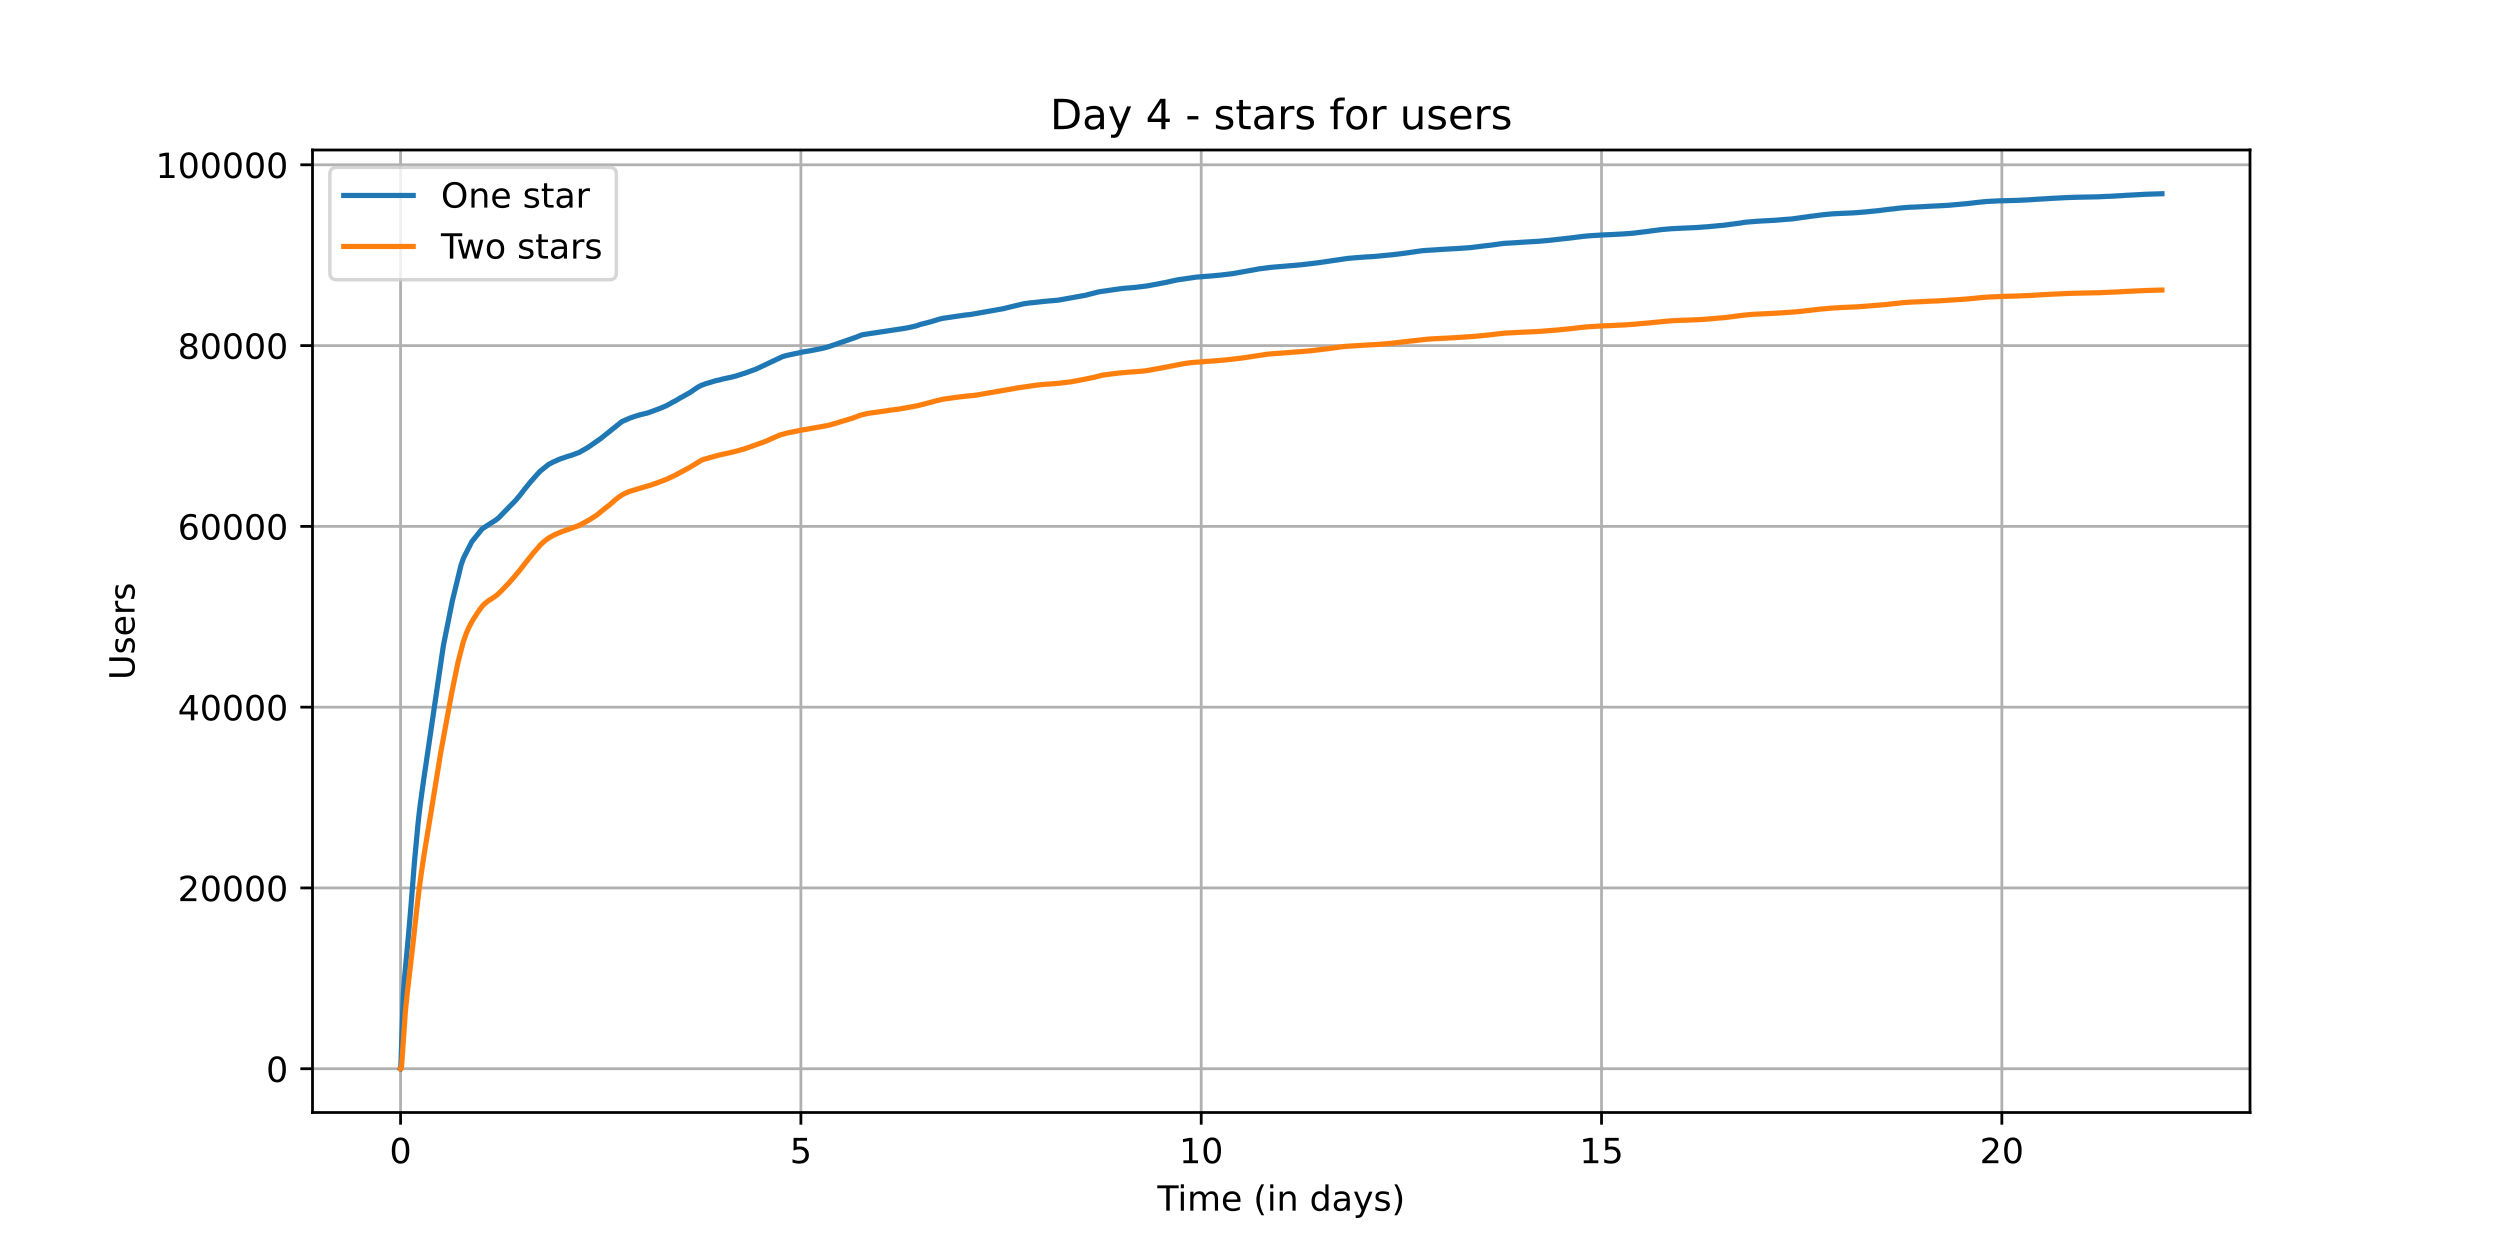 <?xml version="1.0" encoding="utf-8" standalone="no"?>
<!DOCTYPE svg PUBLIC "-//W3C//DTD SVG 1.1//EN"
  "http://www.w3.org/Graphics/SVG/1.1/DTD/svg11.dtd">
<!-- Created with matplotlib (https://matplotlib.org/) -->
<svg height="360pt" version="1.1" viewBox="0 0 720 360" width="720pt" xmlns="http://www.w3.org/2000/svg" xmlns:xlink="http://www.w3.org/1999/xlink">
 <defs>
  <style type="text/css">*{stroke-linecap:butt;stroke-linejoin:round;}</style>
 </defs>
 <g id="figure_1">
  <g id="patch_1">
   <path d="M 0 360 
L 720 360 
L 720 0 
L 0 0 
z
" style="fill:#ffffff;"/>
  </g>
  <g id="axes_1">
   <g id="patch_2">
    <path d="M 90 320.4 
L 648 320.4 
L 648 43.2 
L 90 43.2 
z
" style="fill:#ffffff;"/>
   </g>
   <g id="matplotlib.axis_1">
    <g id="xtick_1">
     <g id="line2d_1">
      <path clip-path="url(#p82080663fd)" d="M 115.364 320.4 
L 115.364 43.2 
" style="fill:none;stroke:#b0b0b0;stroke-linecap:square;stroke-width:0.8;"/>
     </g>
     <g id="line2d_2">
      <defs>
       <path d="M 0 0 
L 0 3.5 
" id="m17da0ad0f1" style="stroke:#000000;stroke-width:0.8;"/>
      </defs>
      <g>
       <use style="stroke:#000000;stroke-width:0.8;" x="115.364" xlink:href="#m17da0ad0f1" y="320.4"/>
      </g>
     </g>
     <g id="text_1">
      <!-- 0 -->
      <g transform="translate(112.182 334.998)scale(0.1 -0.1)">
       <defs>
        <path d="M 31.781 66.406 
Q 24.172 66.406 20.328 58.906 
Q 16.5 51.422 16.5 36.375 
Q 16.5 21.391 20.328 13.891 
Q 24.172 6.391 31.781 6.391 
Q 39.453 6.391 43.281 13.891 
Q 47.125 21.391 47.125 36.375 
Q 47.125 51.422 43.281 58.906 
Q 39.453 66.406 31.781 66.406 
z
M 31.781 74.219 
Q 44.047 74.219 50.516 64.516 
Q 56.984 54.828 56.984 36.375 
Q 56.984 17.969 50.516 8.266 
Q 44.047 -1.422 31.781 -1.422 
Q 19.531 -1.422 13.062 8.266 
Q 6.594 17.969 6.594 36.375 
Q 6.594 54.828 13.062 64.516 
Q 19.531 74.219 31.781 74.219 
z
" id="DejaVuSans-48"/>
       </defs>
       <use xlink:href="#DejaVuSans-48"/>
      </g>
     </g>
    </g>
    <g id="xtick_2">
     <g id="line2d_3">
      <path clip-path="url(#p82080663fd)" d="M 230.656 320.4 
L 230.656 43.2 
" style="fill:none;stroke:#b0b0b0;stroke-linecap:square;stroke-width:0.8;"/>
     </g>
     <g id="line2d_4">
      <g>
       <use style="stroke:#000000;stroke-width:0.8;" x="230.656" xlink:href="#m17da0ad0f1" y="320.4"/>
      </g>
     </g>
     <g id="text_2">
      <!-- 5 -->
      <g transform="translate(227.474 334.998)scale(0.1 -0.1)">
       <defs>
        <path d="M 10.797 72.906 
L 49.516 72.906 
L 49.516 64.594 
L 19.828 64.594 
L 19.828 46.734 
Q 21.969 47.469 24.109 47.828 
Q 26.266 48.188 28.422 48.188 
Q 40.625 48.188 47.75 41.5 
Q 54.891 34.812 54.891 23.391 
Q 54.891 11.625 47.562 5.094 
Q 40.234 -1.422 26.906 -1.422 
Q 22.312 -1.422 17.547 -0.641 
Q 12.797 0.141 7.719 1.703 
L 7.719 11.625 
Q 12.109 9.234 16.797 8.062 
Q 21.484 6.891 26.703 6.891 
Q 35.156 6.891 40.078 11.328 
Q 45.016 15.766 45.016 23.391 
Q 45.016 31 40.078 35.438 
Q 35.156 39.891 26.703 39.891 
Q 22.75 39.891 18.812 39.016 
Q 14.891 38.141 10.797 36.281 
z
" id="DejaVuSans-53"/>
       </defs>
       <use xlink:href="#DejaVuSans-53"/>
      </g>
     </g>
    </g>
    <g id="xtick_3">
     <g id="line2d_5">
      <path clip-path="url(#p82080663fd)" d="M 345.948 320.4 
L 345.948 43.2 
" style="fill:none;stroke:#b0b0b0;stroke-linecap:square;stroke-width:0.8;"/>
     </g>
     <g id="line2d_6">
      <g>
       <use style="stroke:#000000;stroke-width:0.8;" x="345.948" xlink:href="#m17da0ad0f1" y="320.4"/>
      </g>
     </g>
     <g id="text_3">
      <!-- 10 -->
      <g transform="translate(339.585 334.998)scale(0.1 -0.1)">
       <defs>
        <path d="M 12.406 8.297 
L 28.516 8.297 
L 28.516 63.922 
L 10.984 60.406 
L 10.984 69.391 
L 28.422 72.906 
L 38.281 72.906 
L 38.281 8.297 
L 54.391 8.297 
L 54.391 0 
L 12.406 0 
z
" id="DejaVuSans-49"/>
       </defs>
       <use xlink:href="#DejaVuSans-49"/>
       <use x="63.623" xlink:href="#DejaVuSans-48"/>
      </g>
     </g>
    </g>
    <g id="xtick_4">
     <g id="line2d_7">
      <path clip-path="url(#p82080663fd)" d="M 461.24 320.4 
L 461.24 43.2 
" style="fill:none;stroke:#b0b0b0;stroke-linecap:square;stroke-width:0.8;"/>
     </g>
     <g id="line2d_8">
      <g>
       <use style="stroke:#000000;stroke-width:0.8;" x="461.24" xlink:href="#m17da0ad0f1" y="320.4"/>
      </g>
     </g>
     <g id="text_4">
      <!-- 15 -->
      <g transform="translate(454.877 334.998)scale(0.1 -0.1)">
       <use xlink:href="#DejaVuSans-49"/>
       <use x="63.623" xlink:href="#DejaVuSans-53"/>
      </g>
     </g>
    </g>
    <g id="xtick_5">
     <g id="line2d_9">
      <path clip-path="url(#p82080663fd)" d="M 576.532 320.4 
L 576.532 43.2 
" style="fill:none;stroke:#b0b0b0;stroke-linecap:square;stroke-width:0.8;"/>
     </g>
     <g id="line2d_10">
      <g>
       <use style="stroke:#000000;stroke-width:0.8;" x="576.532" xlink:href="#m17da0ad0f1" y="320.4"/>
      </g>
     </g>
     <g id="text_5">
      <!-- 20 -->
      <g transform="translate(570.169 334.998)scale(0.1 -0.1)">
       <defs>
        <path d="M 19.188 8.297 
L 53.609 8.297 
L 53.609 0 
L 7.328 0 
L 7.328 8.297 
Q 12.938 14.109 22.625 23.891 
Q 32.328 33.688 34.812 36.531 
Q 39.547 41.844 41.422 45.531 
Q 43.312 49.219 43.312 52.781 
Q 43.312 58.594 39.234 62.25 
Q 35.156 65.922 28.609 65.922 
Q 23.969 65.922 18.812 64.312 
Q 13.672 62.703 7.812 59.422 
L 7.812 69.391 
Q 13.766 71.781 18.938 73 
Q 24.125 74.219 28.422 74.219 
Q 39.75 74.219 46.484 68.547 
Q 53.219 62.891 53.219 53.422 
Q 53.219 48.922 51.531 44.891 
Q 49.859 40.875 45.406 35.406 
Q 44.188 33.984 37.641 27.219 
Q 31.109 20.453 19.188 8.297 
z
" id="DejaVuSans-50"/>
       </defs>
       <use xlink:href="#DejaVuSans-50"/>
       <use x="63.623" xlink:href="#DejaVuSans-48"/>
      </g>
     </g>
    </g>
    <g id="text_6">
     <!-- Time (in days) -->
     <g transform="translate(333.327 348.677)scale(0.1 -0.1)">
      <defs>
       <path d="M -0.297 72.906 
L 61.375 72.906 
L 61.375 64.594 
L 35.5 64.594 
L 35.5 0 
L 25.594 0 
L 25.594 64.594 
L -0.297 64.594 
z
" id="DejaVuSans-84"/>
       <path d="M 9.422 54.688 
L 18.406 54.688 
L 18.406 0 
L 9.422 0 
z
M 9.422 75.984 
L 18.406 75.984 
L 18.406 64.594 
L 9.422 64.594 
z
" id="DejaVuSans-105"/>
       <path d="M 52 44.188 
Q 55.375 50.25 60.062 53.125 
Q 64.75 56 71.094 56 
Q 79.641 56 84.281 50.016 
Q 88.922 44.047 88.922 33.016 
L 88.922 0 
L 79.891 0 
L 79.891 32.719 
Q 79.891 40.578 77.094 44.375 
Q 74.312 48.188 68.609 48.188 
Q 61.625 48.188 57.562 43.547 
Q 53.516 38.922 53.516 30.906 
L 53.516 0 
L 44.484 0 
L 44.484 32.719 
Q 44.484 40.625 41.703 44.406 
Q 38.922 48.188 33.109 48.188 
Q 26.219 48.188 22.156 43.531 
Q 18.109 38.875 18.109 30.906 
L 18.109 0 
L 9.078 0 
L 9.078 54.688 
L 18.109 54.688 
L 18.109 46.188 
Q 21.188 51.219 25.484 53.609 
Q 29.781 56 35.688 56 
Q 41.656 56 45.828 52.969 
Q 50 49.953 52 44.188 
z
" id="DejaVuSans-109"/>
       <path d="M 56.203 29.594 
L 56.203 25.203 
L 14.891 25.203 
Q 15.484 15.922 20.484 11.062 
Q 25.484 6.203 34.422 6.203 
Q 39.594 6.203 44.453 7.469 
Q 49.312 8.734 54.109 11.281 
L 54.109 2.781 
Q 49.266 0.734 44.188 -0.344 
Q 39.109 -1.422 33.891 -1.422 
Q 20.797 -1.422 13.156 6.188 
Q 5.516 13.812 5.516 26.812 
Q 5.516 40.234 12.766 48.109 
Q 20.016 56 32.328 56 
Q 43.359 56 49.781 48.891 
Q 56.203 41.797 56.203 29.594 
z
M 47.219 32.234 
Q 47.125 39.594 43.094 43.984 
Q 39.062 48.391 32.422 48.391 
Q 24.906 48.391 20.391 44.141 
Q 15.875 39.891 15.188 32.172 
z
" id="DejaVuSans-101"/>
       <path id="DejaVuSans-32"/>
       <path d="M 31 75.875 
Q 24.469 64.656 21.281 53.656 
Q 18.109 42.672 18.109 31.391 
Q 18.109 20.125 21.312 9.062 
Q 24.516 -2 31 -13.188 
L 23.188 -13.188 
Q 15.875 -1.703 12.234 9.375 
Q 8.594 20.453 8.594 31.391 
Q 8.594 42.281 12.203 53.312 
Q 15.828 64.359 23.188 75.875 
z
" id="DejaVuSans-40"/>
       <path d="M 54.891 33.016 
L 54.891 0 
L 45.906 0 
L 45.906 32.719 
Q 45.906 40.484 42.875 44.328 
Q 39.844 48.188 33.797 48.188 
Q 26.516 48.188 22.312 43.547 
Q 18.109 38.922 18.109 30.906 
L 18.109 0 
L 9.078 0 
L 9.078 54.688 
L 18.109 54.688 
L 18.109 46.188 
Q 21.344 51.125 25.703 53.562 
Q 30.078 56 35.797 56 
Q 45.219 56 50.047 50.172 
Q 54.891 44.344 54.891 33.016 
z
" id="DejaVuSans-110"/>
       <path d="M 45.406 46.391 
L 45.406 75.984 
L 54.391 75.984 
L 54.391 0 
L 45.406 0 
L 45.406 8.203 
Q 42.578 3.328 38.25 0.953 
Q 33.938 -1.422 27.875 -1.422 
Q 17.969 -1.422 11.734 6.484 
Q 5.516 14.406 5.516 27.297 
Q 5.516 40.188 11.734 48.094 
Q 17.969 56 27.875 56 
Q 33.938 56 38.25 53.625 
Q 42.578 51.266 45.406 46.391 
z
M 14.797 27.297 
Q 14.797 17.391 18.875 11.75 
Q 22.953 6.109 30.078 6.109 
Q 37.203 6.109 41.297 11.75 
Q 45.406 17.391 45.406 27.297 
Q 45.406 37.203 41.297 42.844 
Q 37.203 48.484 30.078 48.484 
Q 22.953 48.484 18.875 42.844 
Q 14.797 37.203 14.797 27.297 
z
" id="DejaVuSans-100"/>
       <path d="M 34.281 27.484 
Q 23.391 27.484 19.188 25 
Q 14.984 22.516 14.984 16.5 
Q 14.984 11.719 18.141 8.906 
Q 21.297 6.109 26.703 6.109 
Q 34.188 6.109 38.703 11.406 
Q 43.219 16.703 43.219 25.484 
L 43.219 27.484 
z
M 52.203 31.203 
L 52.203 0 
L 43.219 0 
L 43.219 8.297 
Q 40.141 3.328 35.547 0.953 
Q 30.953 -1.422 24.312 -1.422 
Q 15.922 -1.422 10.953 3.297 
Q 6 8.016 6 15.922 
Q 6 25.141 12.172 29.828 
Q 18.359 34.516 30.609 34.516 
L 43.219 34.516 
L 43.219 35.406 
Q 43.219 41.609 39.141 45 
Q 35.062 48.391 27.688 48.391 
Q 23 48.391 18.547 47.266 
Q 14.109 46.141 10.016 43.891 
L 10.016 52.203 
Q 14.938 54.109 19.578 55.047 
Q 24.219 56 28.609 56 
Q 40.484 56 46.344 49.844 
Q 52.203 43.703 52.203 31.203 
z
" id="DejaVuSans-97"/>
       <path d="M 32.172 -5.078 
Q 28.375 -14.844 24.75 -17.812 
Q 21.141 -20.797 15.094 -20.797 
L 7.906 -20.797 
L 7.906 -13.281 
L 13.188 -13.281 
Q 16.891 -13.281 18.938 -11.516 
Q 21 -9.766 23.484 -3.219 
L 25.094 0.875 
L 2.984 54.688 
L 12.5 54.688 
L 29.594 11.922 
L 46.688 54.688 
L 56.203 54.688 
z
" id="DejaVuSans-121"/>
       <path d="M 44.281 53.078 
L 44.281 44.578 
Q 40.484 46.531 36.375 47.5 
Q 32.281 48.484 27.875 48.484 
Q 21.188 48.484 17.844 46.438 
Q 14.5 44.391 14.5 40.281 
Q 14.5 37.156 16.891 35.375 
Q 19.281 33.594 26.516 31.984 
L 29.594 31.297 
Q 39.156 29.25 43.188 25.516 
Q 47.219 21.781 47.219 15.094 
Q 47.219 7.469 41.188 3.016 
Q 35.156 -1.422 24.609 -1.422 
Q 20.219 -1.422 15.453 -0.562 
Q 10.688 0.297 5.422 2 
L 5.422 11.281 
Q 10.406 8.688 15.234 7.391 
Q 20.062 6.109 24.812 6.109 
Q 31.156 6.109 34.562 8.281 
Q 37.984 10.453 37.984 14.406 
Q 37.984 18.062 35.516 20.016 
Q 33.062 21.969 24.703 23.781 
L 21.578 24.516 
Q 13.234 26.266 9.516 29.906 
Q 5.812 33.547 5.812 39.891 
Q 5.812 47.609 11.281 51.797 
Q 16.75 56 26.812 56 
Q 31.781 56 36.172 55.266 
Q 40.578 54.547 44.281 53.078 
z
" id="DejaVuSans-115"/>
       <path d="M 8.016 75.875 
L 15.828 75.875 
Q 23.141 64.359 26.781 53.312 
Q 30.422 42.281 30.422 31.391 
Q 30.422 20.453 26.781 9.375 
Q 23.141 -1.703 15.828 -13.188 
L 8.016 -13.188 
Q 14.5 -2 17.703 9.062 
Q 20.906 20.125 20.906 31.391 
Q 20.906 42.672 17.703 53.656 
Q 14.5 64.656 8.016 75.875 
z
" id="DejaVuSans-41"/>
      </defs>
      <use xlink:href="#DejaVuSans-84"/>
      <use x="57.959" xlink:href="#DejaVuSans-105"/>
      <use x="85.742" xlink:href="#DejaVuSans-109"/>
      <use x="183.154" xlink:href="#DejaVuSans-101"/>
      <use x="244.678" xlink:href="#DejaVuSans-32"/>
      <use x="276.465" xlink:href="#DejaVuSans-40"/>
      <use x="315.479" xlink:href="#DejaVuSans-105"/>
      <use x="343.262" xlink:href="#DejaVuSans-110"/>
      <use x="406.641" xlink:href="#DejaVuSans-32"/>
      <use x="438.428" xlink:href="#DejaVuSans-100"/>
      <use x="501.904" xlink:href="#DejaVuSans-97"/>
      <use x="563.184" xlink:href="#DejaVuSans-121"/>
      <use x="622.363" xlink:href="#DejaVuSans-115"/>
      <use x="674.463" xlink:href="#DejaVuSans-41"/>
     </g>
    </g>
   </g>
   <g id="matplotlib.axis_2">
    <g id="ytick_1">
     <g id="line2d_11">
      <path clip-path="url(#p82080663fd)" d="M 90 307.8 
L 648 307.8 
" style="fill:none;stroke:#b0b0b0;stroke-linecap:square;stroke-width:0.8;"/>
     </g>
     <g id="line2d_12">
      <defs>
       <path d="M 0 0 
L -3.5 0 
" id="mbb1a53f75d" style="stroke:#000000;stroke-width:0.8;"/>
      </defs>
      <g>
       <use style="stroke:#000000;stroke-width:0.8;" x="90" xlink:href="#mbb1a53f75d" y="307.8"/>
      </g>
     </g>
     <g id="text_7">
      <!-- 0 -->
      <g transform="translate(76.638 311.599)scale(0.1 -0.1)">
       <use xlink:href="#DejaVuSans-48"/>
      </g>
     </g>
    </g>
    <g id="ytick_2">
     <g id="line2d_13">
      <path clip-path="url(#p82080663fd)" d="M 90 255.732 
L 648 255.732 
" style="fill:none;stroke:#b0b0b0;stroke-linecap:square;stroke-width:0.8;"/>
     </g>
     <g id="line2d_14">
      <g>
       <use style="stroke:#000000;stroke-width:0.8;" x="90" xlink:href="#mbb1a53f75d" y="255.732"/>
      </g>
     </g>
     <g id="text_8">
      <!-- 20000 -->
      <g transform="translate(51.188 259.531)scale(0.1 -0.1)">
       <use xlink:href="#DejaVuSans-50"/>
       <use x="63.623" xlink:href="#DejaVuSans-48"/>
       <use x="127.246" xlink:href="#DejaVuSans-48"/>
       <use x="190.869" xlink:href="#DejaVuSans-48"/>
       <use x="254.492" xlink:href="#DejaVuSans-48"/>
      </g>
     </g>
    </g>
    <g id="ytick_3">
     <g id="line2d_15">
      <path clip-path="url(#p82080663fd)" d="M 90 203.665 
L 648 203.665 
" style="fill:none;stroke:#b0b0b0;stroke-linecap:square;stroke-width:0.8;"/>
     </g>
     <g id="line2d_16">
      <g>
       <use style="stroke:#000000;stroke-width:0.8;" x="90" xlink:href="#mbb1a53f75d" y="203.665"/>
      </g>
     </g>
     <g id="text_9">
      <!-- 40000 -->
      <g transform="translate(51.188 207.464)scale(0.1 -0.1)">
       <defs>
        <path d="M 37.797 64.312 
L 12.891 25.391 
L 37.797 25.391 
z
M 35.203 72.906 
L 47.609 72.906 
L 47.609 25.391 
L 58.016 25.391 
L 58.016 17.188 
L 47.609 17.188 
L 47.609 0 
L 37.797 0 
L 37.797 17.188 
L 4.891 17.188 
L 4.891 26.703 
z
" id="DejaVuSans-52"/>
       </defs>
       <use xlink:href="#DejaVuSans-52"/>
       <use x="63.623" xlink:href="#DejaVuSans-48"/>
       <use x="127.246" xlink:href="#DejaVuSans-48"/>
       <use x="190.869" xlink:href="#DejaVuSans-48"/>
       <use x="254.492" xlink:href="#DejaVuSans-48"/>
      </g>
     </g>
    </g>
    <g id="ytick_4">
     <g id="line2d_17">
      <path clip-path="url(#p82080663fd)" d="M 90 151.597 
L 648 151.597 
" style="fill:none;stroke:#b0b0b0;stroke-linecap:square;stroke-width:0.8;"/>
     </g>
     <g id="line2d_18">
      <g>
       <use style="stroke:#000000;stroke-width:0.8;" x="90" xlink:href="#mbb1a53f75d" y="151.597"/>
      </g>
     </g>
     <g id="text_10">
      <!-- 60000 -->
      <g transform="translate(51.188 155.396)scale(0.1 -0.1)">
       <defs>
        <path d="M 33.016 40.375 
Q 26.375 40.375 22.484 35.828 
Q 18.609 31.297 18.609 23.391 
Q 18.609 15.531 22.484 10.953 
Q 26.375 6.391 33.016 6.391 
Q 39.656 6.391 43.531 10.953 
Q 47.406 15.531 47.406 23.391 
Q 47.406 31.297 43.531 35.828 
Q 39.656 40.375 33.016 40.375 
z
M 52.594 71.297 
L 52.594 62.312 
Q 48.875 64.062 45.094 64.984 
Q 41.312 65.922 37.594 65.922 
Q 27.828 65.922 22.672 59.328 
Q 17.531 52.734 16.797 39.406 
Q 19.672 43.656 24.016 45.922 
Q 28.375 48.188 33.594 48.188 
Q 44.578 48.188 50.953 41.516 
Q 57.328 34.859 57.328 23.391 
Q 57.328 12.156 50.688 5.359 
Q 44.047 -1.422 33.016 -1.422 
Q 20.359 -1.422 13.672 8.266 
Q 6.984 17.969 6.984 36.375 
Q 6.984 53.656 15.188 63.938 
Q 23.391 74.219 37.203 74.219 
Q 40.922 74.219 44.703 73.484 
Q 48.484 72.75 52.594 71.297 
z
" id="DejaVuSans-54"/>
       </defs>
       <use xlink:href="#DejaVuSans-54"/>
       <use x="63.623" xlink:href="#DejaVuSans-48"/>
       <use x="127.246" xlink:href="#DejaVuSans-48"/>
       <use x="190.869" xlink:href="#DejaVuSans-48"/>
       <use x="254.492" xlink:href="#DejaVuSans-48"/>
      </g>
     </g>
    </g>
    <g id="ytick_5">
     <g id="line2d_19">
      <path clip-path="url(#p82080663fd)" d="M 90 99.529 
L 648 99.529 
" style="fill:none;stroke:#b0b0b0;stroke-linecap:square;stroke-width:0.8;"/>
     </g>
     <g id="line2d_20">
      <g>
       <use style="stroke:#000000;stroke-width:0.8;" x="90" xlink:href="#mbb1a53f75d" y="99.529"/>
      </g>
     </g>
     <g id="text_11">
      <!-- 80000 -->
      <g transform="translate(51.188 103.328)scale(0.1 -0.1)">
       <defs>
        <path d="M 31.781 34.625 
Q 24.75 34.625 20.719 30.859 
Q 16.703 27.094 16.703 20.516 
Q 16.703 13.922 20.719 10.156 
Q 24.75 6.391 31.781 6.391 
Q 38.812 6.391 42.859 10.172 
Q 46.922 13.969 46.922 20.516 
Q 46.922 27.094 42.891 30.859 
Q 38.875 34.625 31.781 34.625 
z
M 21.922 38.812 
Q 15.578 40.375 12.031 44.719 
Q 8.5 49.078 8.5 55.328 
Q 8.5 64.062 14.719 69.141 
Q 20.953 74.219 31.781 74.219 
Q 42.672 74.219 48.875 69.141 
Q 55.078 64.062 55.078 55.328 
Q 55.078 49.078 51.531 44.719 
Q 48 40.375 41.703 38.812 
Q 48.828 37.156 52.797 32.312 
Q 56.781 27.484 56.781 20.516 
Q 56.781 9.906 50.312 4.234 
Q 43.844 -1.422 31.781 -1.422 
Q 19.734 -1.422 13.25 4.234 
Q 6.781 9.906 6.781 20.516 
Q 6.781 27.484 10.781 32.312 
Q 14.797 37.156 21.922 38.812 
z
M 18.312 54.391 
Q 18.312 48.734 21.844 45.562 
Q 25.391 42.391 31.781 42.391 
Q 38.141 42.391 41.719 45.562 
Q 45.312 48.734 45.312 54.391 
Q 45.312 60.062 41.719 63.234 
Q 38.141 66.406 31.781 66.406 
Q 25.391 66.406 21.844 63.234 
Q 18.312 60.062 18.312 54.391 
z
" id="DejaVuSans-56"/>
       </defs>
       <use xlink:href="#DejaVuSans-56"/>
       <use x="63.623" xlink:href="#DejaVuSans-48"/>
       <use x="127.246" xlink:href="#DejaVuSans-48"/>
       <use x="190.869" xlink:href="#DejaVuSans-48"/>
       <use x="254.492" xlink:href="#DejaVuSans-48"/>
      </g>
     </g>
    </g>
    <g id="ytick_6">
     <g id="line2d_21">
      <path clip-path="url(#p82080663fd)" d="M 90 47.461 
L 648 47.461 
" style="fill:none;stroke:#b0b0b0;stroke-linecap:square;stroke-width:0.8;"/>
     </g>
     <g id="line2d_22">
      <g>
       <use style="stroke:#000000;stroke-width:0.8;" x="90" xlink:href="#mbb1a53f75d" y="47.461"/>
      </g>
     </g>
     <g id="text_12">
      <!-- 100000 -->
      <g transform="translate(44.825 51.261)scale(0.1 -0.1)">
       <use xlink:href="#DejaVuSans-49"/>
       <use x="63.623" xlink:href="#DejaVuSans-48"/>
       <use x="127.246" xlink:href="#DejaVuSans-48"/>
       <use x="190.869" xlink:href="#DejaVuSans-48"/>
       <use x="254.492" xlink:href="#DejaVuSans-48"/>
       <use x="318.115" xlink:href="#DejaVuSans-48"/>
      </g>
     </g>
    </g>
    <g id="text_13">
     <!-- Users -->
     <g transform="translate(38.745 195.801)rotate(-90)scale(0.1 -0.1)">
      <defs>
       <path d="M 8.688 72.906 
L 18.609 72.906 
L 18.609 28.609 
Q 18.609 16.891 22.844 11.734 
Q 27.094 6.594 36.625 6.594 
Q 46.094 6.594 50.344 11.734 
Q 54.594 16.891 54.594 28.609 
L 54.594 72.906 
L 64.5 72.906 
L 64.5 27.391 
Q 64.5 13.141 57.438 5.859 
Q 50.391 -1.422 36.625 -1.422 
Q 22.797 -1.422 15.734 5.859 
Q 8.688 13.141 8.688 27.391 
z
" id="DejaVuSans-85"/>
       <path d="M 41.109 46.297 
Q 39.594 47.172 37.812 47.578 
Q 36.031 48 33.891 48 
Q 26.266 48 22.188 43.047 
Q 18.109 38.094 18.109 28.812 
L 18.109 0 
L 9.078 0 
L 9.078 54.688 
L 18.109 54.688 
L 18.109 46.188 
Q 20.953 51.172 25.484 53.578 
Q 30.031 56 36.531 56 
Q 37.453 56 38.578 55.875 
Q 39.703 55.766 41.062 55.516 
z
" id="DejaVuSans-114"/>
      </defs>
      <use xlink:href="#DejaVuSans-85"/>
      <use x="73.193" xlink:href="#DejaVuSans-115"/>
      <use x="125.293" xlink:href="#DejaVuSans-101"/>
      <use x="186.816" xlink:href="#DejaVuSans-114"/>
      <use x="227.93" xlink:href="#DejaVuSans-115"/>
     </g>
    </g>
   </g>
   <g id="line2d_23">
    <path clip-path="url(#p82080663fd)" d="M 115.364 307.8 
L 115.411 307.709 
L 115.489 305.673 
L 116.141 286.536 
L 116.538 281.248 
L 117.442 271.563 
L 117.775 267.822 
L 118.308 261.543 
L 119.379 248.073 
L 120.384 237.3 
L 120.653 234.843 
L 121.049 231.534 
L 122.092 224.018 
L 122.633 220.412 
L 127.679 186.032 
L 130.285 173.002 
L 132.807 162.666 
L 133.328 161.193 
L 133.506 160.693 
L 135.887 156.004 
L 138.771 152.435 
L 139.025 152.203 
L 141.841 150.376 
L 142.189 150.168 
L 142.564 149.941 
L 142.997 149.613 
L 143.251 149.413 
L 143.472 149.259 
L 143.834 148.918 
L 143.916 148.819 
L 148.685 143.919 
L 149.055 143.433 
L 149.452 142.99 
L 149.658 142.761 
L 150.919 141.095 
L 152.975 138.569 
L 153.137 138.39 
L 153.453 138.075 
L 153.786 137.666 
L 154.119 137.302 
L 154.467 136.914 
L 154.642 136.695 
L 155.244 136.052 
L 155.482 135.766 
L 158.04 133.719 
L 158.65 133.42 
L 158.897 133.282 
L 159.087 133.173 
L 160.647 132.472 
L 161.134 132.254 
L 161.42 132.147 
L 161.568 132.087 
L 162.281 131.861 
L 162.582 131.756 
L 163.532 131.415 
L 163.953 131.311 
L 164.127 131.259 
L 164.508 131.152 
L 166.936 130.241 
L 167.364 129.97 
L 168.602 129.283 
L 169.617 128.656 
L 173.188 126.17 
L 173.489 125.914 
L 179.011 121.483 
L 179.313 121.322 
L 181.551 120.354 
L 181.82 120.262 
L 182.011 120.192 
L 182.63 119.981 
L 183.344 119.755 
L 184.169 119.507 
L 184.518 119.409 
L 186.025 119.054 
L 186.501 118.94 
L 189.818 117.727 
L 191.357 117.086 
L 192.166 116.711 
L 193.579 115.92 
L 193.77 115.818 
L 194.659 115.363 
L 195.548 114.808 
L 196.674 114.194 
L 198.5 113.168 
L 199.246 112.694 
L 199.802 112.299 
L 200.722 111.676 
L 200.881 111.583 
L 201.151 111.406 
L 202.04 110.95 
L 202.373 110.843 
L 203.421 110.45 
L 203.833 110.346 
L 204.5 110.135 
L 205.262 109.909 
L 205.484 109.838 
L 206.42 109.573 
L 207.436 109.357 
L 207.801 109.253 
L 208.324 109.115 
L 210.707 108.615 
L 210.979 108.534 
L 212.235 108.219 
L 212.584 108.073 
L 213.378 107.836 
L 213.648 107.722 
L 214.616 107.451 
L 214.933 107.331 
L 217.822 106.261 
L 225.362 102.705 
L 226.378 102.432 
L 226.711 102.341 
L 227.807 102.101 
L 230.219 101.601 
L 230.727 101.471 
L 231.251 101.362 
L 231.981 101.234 
L 232.711 101.128 
L 233.107 101.057 
L 236.63 100.375 
L 237.122 100.253 
L 238.249 99.959 
L 238.582 99.868 
L 246.583 97.105 
L 247.139 96.876 
L 247.584 96.699 
L 247.79 96.626 
L 248.266 96.436 
L 249.028 96.301 
L 258.419 94.885 
L 259.07 94.778 
L 259.657 94.697 
L 260.339 94.588 
L 261.069 94.465 
L 261.657 94.356 
L 263.389 93.966 
L 263.865 93.854 
L 264.516 93.638 
L 264.786 93.526 
L 265.119 93.419 
L 266.659 93.034 
L 267.072 92.924 
L 267.326 92.859 
L 267.66 92.773 
L 268.184 92.638 
L 268.914 92.409 
L 269.184 92.326 
L 269.566 92.219 
L 270.312 91.966 
L 270.789 91.862 
L 271.345 91.709 
L 277.917 90.732 
L 279.028 90.623 
L 279.552 90.566 
L 289.045 88.886 
L 289.601 88.738 
L 290.918 88.413 
L 292.267 88.09 
L 293.871 87.712 
L 294.95 87.468 
L 295.712 87.358 
L 296.363 87.259 
L 297.601 87.155 
L 297.919 87.119 
L 298.871 87.009 
L 300.95 86.778 
L 302.14 86.668 
L 303.425 86.567 
L 304.696 86.457 
L 312.646 85.033 
L 313.218 84.877 
L 314.503 84.554 
L 316.201 84.114 
L 316.756 84.005 
L 322.691 83.151 
L 323.581 83.047 
L 323.899 83.011 
L 325.406 82.901 
L 325.866 82.865 
L 327.057 82.755 
L 329.707 82.427 
L 330.516 82.318 
L 335.737 81.344 
L 336.182 81.248 
L 337.927 80.852 
L 338.34 80.774 
L 338.816 80.665 
L 339.245 80.579 
L 344.561 79.811 
L 345.894 79.702 
L 347.163 79.603 
L 348.639 79.493 
L 350.21 79.345 
L 351.384 79.236 
L 353.878 78.942 
L 354.83 78.832 
L 361.925 77.57 
L 362.369 77.468 
L 365.893 77.007 
L 367.195 76.898 
L 368.623 76.773 
L 370.068 76.664 
L 371.64 76.515 
L 373.118 76.406 
L 374.816 76.242 
L 375.769 76.132 
L 376.308 76.07 
L 378.736 75.786 
L 379.545 75.679 
L 379.879 75.638 
L 380.656 75.528 
L 388.244 74.406 
L 389.578 74.297 
L 390.863 74.196 
L 392.227 74.086 
L 393.433 74 
L 395.417 73.891 
L 396.877 73.761 
L 398.036 73.651 
L 399.781 73.474 
L 401.004 73.365 
L 401.575 73.292 
L 402.495 73.183 
L 403.067 73.113 
L 403.924 73.006 
L 404.496 72.935 
L 409.544 72.212 
L 410.909 72.102 
L 411.925 72.045 
L 413.687 71.938 
L 414.163 71.894 
L 415.909 71.787 
L 416.337 71.759 
L 418.259 71.649 
L 419.195 71.605 
L 420.957 71.496 
L 422.211 71.402 
L 423.671 71.293 
L 426.496 70.936 
L 427.384 70.827 
L 427.955 70.751 
L 429.098 70.642 
L 433.116 70.09 
L 435.099 69.981 
L 436.163 69.916 
L 437.813 69.806 
L 438.939 69.733 
L 440.859 69.624 
L 441.907 69.562 
L 443.589 69.452 
L 445.081 69.317 
L 446.303 69.207 
L 446.858 69.14 
L 449 68.898 
L 450.016 68.788 
L 452.079 68.564 
L 453.016 68.455 
L 453.604 68.374 
L 454.382 68.265 
L 454.842 68.226 
L 455.573 68.117 
L 455.875 68.088 
L 456.922 67.979 
L 458.287 67.867 
L 460.192 67.757 
L 461.366 67.674 
L 463.794 67.565 
L 464.191 67.546 
L 466.317 67.437 
L 467.301 67.385 
L 468.793 67.278 
L 469.237 67.25 
L 470.554 67.14 
L 470.888 67.096 
L 473.57 66.763 
L 474.427 66.654 
L 477.918 66.198 
L 478.791 66.089 
L 480.155 65.979 
L 481.378 65.87 
L 482.266 65.833 
L 484.313 65.724 
L 485.249 65.68 
L 487.741 65.571 
L 488.709 65.521 
L 490.105 65.414 
L 490.55 65.386 
L 492.025 65.279 
L 492.486 65.242 
L 493.549 65.133 
L 495.056 64.995 
L 496.31 64.886 
L 500.04 64.391 
L 500.865 64.284 
L 501.5 64.191 
L 502.087 64.081 
L 502.674 64.003 
L 503.896 63.897 
L 504.34 63.865 
L 505.641 63.756 
L 506.8 63.675 
L 508.879 63.566 
L 509.164 63.542 
L 511.322 63.433 
L 512.768 63.308 
L 514.053 63.199 
L 514.482 63.17 
L 516.021 63.061 
L 520.829 62.389 
L 521.638 62.28 
L 524.814 61.874 
L 525.877 61.764 
L 526.385 61.71 
L 527.655 61.603 
L 528.084 61.577 
L 530.083 61.468 
L 530.956 61.434 
L 533.463 61.324 
L 533.892 61.298 
L 535.367 61.189 
L 535.843 61.147 
L 537.287 61.038 
L 537.605 61.002 
L 539.398 60.817 
L 540.651 60.707 
L 541.254 60.624 
L 543.985 60.283 
L 545.112 60.174 
L 545.35 60.148 
L 546.254 60.038 
L 546.842 59.96 
L 547.874 59.851 
L 548.286 59.827 
L 549.524 59.718 
L 549.969 59.689 
L 552.508 59.58 
L 553.492 59.531 
L 555.333 59.421 
L 556.285 59.374 
L 558.633 59.265 
L 559.633 59.21 
L 561.487 59.101 
L 563.153 58.942 
L 564.47 58.833 
L 564.978 58.781 
L 566.2 58.672 
L 568.184 58.455 
L 569.009 58.346 
L 570.946 58.143 
L 572.073 58.034 
L 572.486 58.01 
L 574.566 57.901 
L 575.55 57.849 
L 579.834 57.74 
L 580.643 57.716 
L 583.103 57.607 
L 584.023 57.568 
L 585.626 57.458 
L 586.864 57.367 
L 589.022 57.258 
L 589.466 57.224 
L 591.07 57.115 
L 592.006 57.073 
L 594.07 56.964 
L 595.07 56.909 
L 598.45 56.8 
L 599.212 56.787 
L 604.497 56.677 
L 605.544 56.615 
L 608.131 56.506 
L 609.115 56.453 
L 611.098 56.344 
L 612.368 56.248 
L 614.558 56.138 
L 615.558 56.084 
L 617.606 55.974 
L 618.051 55.946 
L 621.526 55.836 
L 622.43 55.8 
L 622.636 55.8 
L 622.636 55.8 
" style="fill:none;stroke:#1f77b4;stroke-linecap:square;stroke-width:1.5;"/>
   </g>
   <g id="line2d_24">
    <path clip-path="url(#p82080663fd)" d="M 115.364 307.8 
L 115.522 307.722 
L 115.649 307.042 
L 115.855 304.319 
L 116.76 291.118 
L 117.331 285.64 
L 118.768 273.3 
L 118.902 272.11 
L 120.029 261.866 
L 120.521 257.586 
L 120.97 254.116 
L 121.35 251.39 
L 121.572 249.859 
L 122.269 245.314 
L 124.251 233.203 
L 126.314 220.561 
L 126.689 218.184 
L 126.831 217.288 
L 130.159 199.176 
L 130.349 198.359 
L 130.808 196.018 
L 131.078 194.758 
L 131.918 190.697 
L 133.407 184.912 
L 133.903 183.538 
L 134.252 182.512 
L 135.008 180.731 
L 135.151 180.476 
L 135.713 179.388 
L 135.927 179.034 
L 136.332 178.334 
L 136.656 177.816 
L 136.935 177.43 
L 137.364 176.735 
L 137.734 176.168 
L 137.872 175.98 
L 138.628 174.897 
L 139.448 173.989 
L 139.575 173.879 
L 139.971 173.575 
L 140.431 173.187 
L 140.605 173.088 
L 140.811 172.903 
L 141.311 172.622 
L 141.698 172.364 
L 142.87 171.575 
L 143.12 171.349 
L 143.266 171.239 
L 144.391 170.177 
L 144.645 169.912 
L 145.469 169.045 
L 145.469 169.045 
L 146.071 168.404 
L 146.229 168.264 
L 146.341 168.154 
L 148.246 165.975 
L 148.558 165.58 
L 149.097 164.952 
L 149.515 164.452 
L 150.801 162.812 
L 151.267 162.193 
L 152.186 161.034 
L 152.657 160.474 
L 152.737 160.365 
L 152.927 160.112 
L 153.2 159.764 
L 153.39 159.522 
L 154.166 158.595 
L 154.689 158.03 
L 155.625 156.931 
L 155.957 156.616 
L 156.068 156.507 
L 156.215 156.379 
L 156.891 155.788 
L 157.081 155.622 
L 157.913 155.031 
L 158.214 154.83 
L 158.627 154.591 
L 159.214 154.278 
L 159.468 154.159 
L 159.982 153.883 
L 160.822 153.542 
L 161.309 153.336 
L 161.503 153.229 
L 163.057 152.669 
L 163.77 152.446 
L 163.96 152.357 
L 166.761 151.331 
L 167.11 151.136 
L 167.729 150.818 
L 168.284 150.506 
L 170.014 149.545 
L 170.348 149.327 
L 170.57 149.189 
L 170.903 148.973 
L 171.744 148.428 
L 172.188 148.093 
L 172.474 147.871 
L 172.775 147.603 
L 173.537 146.994 
L 173.791 146.796 
L 174.092 146.546 
L 174.918 145.877 
L 175.14 145.731 
L 175.441 145.518 
L 177.012 144.109 
L 177.377 143.81 
L 178.075 143.269 
L 178.615 142.883 
L 178.948 142.667 
L 179.186 142.516 
L 179.71 142.232 
L 180.122 142.032 
L 180.519 141.858 
L 180.868 141.712 
L 181.344 141.522 
L 186.422 139.983 
L 186.819 139.874 
L 187.691 139.621 
L 188.167 139.439 
L 188.865 139.215 
L 189.389 139.007 
L 191.833 138.09 
L 192.071 137.981 
L 192.738 137.679 
L 193.563 137.299 
L 194.421 136.872 
L 195.04 136.552 
L 196.278 135.875 
L 196.912 135.552 
L 199.039 134.375 
L 202.119 132.498 
L 202.643 132.303 
L 205.325 131.546 
L 205.754 131.436 
L 206.071 131.353 
L 206.88 131.111 
L 208.023 130.856 
L 208.515 130.746 
L 210.485 130.314 
L 210.963 130.202 
L 211.44 130.093 
L 213.822 129.434 
L 214.251 129.325 
L 219.409 127.502 
L 220.441 127.117 
L 220.727 127.008 
L 221.076 126.854 
L 221.425 126.695 
L 221.743 126.539 
L 224.362 125.383 
L 224.616 125.277 
L 226.727 124.693 
L 230.061 124.032 
L 230.505 123.933 
L 238.392 122.543 
L 238.725 122.457 
L 241.202 121.754 
L 241.837 121.546 
L 242.218 121.426 
L 242.821 121.249 
L 243.154 121.142 
L 243.742 120.976 
L 244.107 120.866 
L 244.837 120.627 
L 245.218 120.525 
L 245.472 120.458 
L 247.679 119.614 
L 248.028 119.515 
L 249.488 119.156 
L 250.06 119.047 
L 255.52 118.271 
L 256.109 118.162 
L 256.681 118.091 
L 257.542 117.984 
L 258.068 117.925 
L 258.863 117.815 
L 259.53 117.711 
L 264.262 116.839 
L 264.516 116.774 
L 265.945 116.417 
L 266.437 116.308 
L 267.151 116.081 
L 268.199 115.847 
L 268.485 115.753 
L 268.692 115.686 
L 269.105 115.576 
L 269.661 115.423 
L 270.169 115.313 
L 271.789 114.933 
L 272.393 114.853 
L 276.615 114.277 
L 277.599 114.171 
L 278.187 114.095 
L 279.774 113.949 
L 280.821 113.84 
L 292.235 111.874 
L 292.569 111.783 
L 298.792 110.882 
L 300.029 110.773 
L 301.505 110.64 
L 303.171 110.531 
L 303.663 110.484 
L 305.029 110.375 
L 307.584 110.062 
L 308.536 109.953 
L 309.409 109.781 
L 310.028 109.672 
L 310.409 109.607 
L 313.599 108.972 
L 313.9 108.904 
L 314.408 108.795 
L 315.328 108.61 
L 315.725 108.5 
L 317.391 108.073 
L 318.089 107.964 
L 318.645 107.896 
L 319.422 107.792 
L 319.66 107.761 
L 320.438 107.652 
L 321.025 107.576 
L 323.074 107.355 
L 324.311 107.248 
L 324.629 107.214 
L 326.073 107.108 
L 326.517 107.076 
L 328.056 106.967 
L 329.675 106.816 
L 330.468 106.707 
L 336.166 105.668 
L 337.118 105.47 
L 340.498 104.804 
L 340.848 104.751 
L 341.577 104.645 
L 342.244 104.541 
L 343.164 104.431 
L 344.545 104.314 
L 346.179 104.205 
L 347.687 104.067 
L 349.48 103.957 
L 350.988 103.825 
L 352.273 103.718 
L 352.702 103.689 
L 353.702 103.58 
L 356.147 103.294 
L 357.227 103.184 
L 365.147 101.987 
L 366.576 101.877 
L 367.846 101.781 
L 369.274 101.674 
L 369.576 101.646 
L 371.116 101.536 
L 372.451 101.43 
L 373.801 101.32 
L 374.848 101.26 
L 376.007 101.151 
L 377.562 101.005 
L 378.562 100.896 
L 381.323 100.55 
L 382.322 100.44 
L 386.704 99.839 
L 387.911 99.73 
L 389.006 99.659 
L 390.736 99.55 
L 391.752 99.495 
L 393.418 99.386 
L 394.417 99.331 
L 396.401 99.224 
L 396.877 99.183 
L 398.511 99.073 
L 400.226 98.907 
L 401.385 98.8 
L 402.004 98.714 
L 403.003 98.605 
L 405.607 98.292 
L 406.639 98.183 
L 408.703 97.954 
L 409.608 97.845 
L 411.385 97.662 
L 413.147 97.553 
L 414.084 97.511 
L 416.083 97.402 
L 416.496 97.381 
L 418.656 97.275 
L 419.148 97.23 
L 420.893 97.121 
L 421.306 97.1 
L 422.909 96.991 
L 423.924 96.936 
L 424.988 96.829 
L 425.448 96.793 
L 427.21 96.618 
L 428.336 96.509 
L 430.384 96.283 
L 431.257 96.173 
L 433.417 95.934 
L 435.639 95.824 
L 436.623 95.772 
L 438.796 95.663 
L 439.764 95.616 
L 442.208 95.509 
L 442.621 95.486 
L 444.319 95.377 
L 444.779 95.34 
L 445.954 95.231 
L 447.048 95.161 
L 448.381 95.051 
L 450.349 94.838 
L 451.683 94.731 
L 452.254 94.661 
L 453.27 94.551 
L 455.605 94.278 
L 456.747 94.169 
L 458.065 94.062 
L 460.112 93.953 
L 461.334 93.862 
L 464.302 93.752 
L 465.318 93.695 
L 467.682 93.586 
L 468.111 93.562 
L 469.285 93.479 
L 470.808 93.369 
L 472.681 93.177 
L 474.205 93.067 
L 475.823 92.916 
L 476.902 92.807 
L 478.68 92.625 
L 479.854 92.516 
L 481.219 92.406 
L 483.028 92.297 
L 483.948 92.258 
L 487.328 92.148 
L 487.756 92.12 
L 490.28 92.013 
L 490.788 91.964 
L 492.279 91.854 
L 493.898 91.698 
L 495.183 91.589 
L 496.357 91.505 
L 497.326 91.396 
L 500.611 90.974 
L 501.468 90.868 
L 502.071 90.784 
L 503.816 90.612 
L 505.229 90.503 
L 506.181 90.456 
L 508.641 90.347 
L 509.672 90.29 
L 511.83 90.18 
L 512.895 90.118 
L 514.323 90.008 
L 514.783 89.972 
L 515.751 89.923 
L 517.004 89.816 
L 517.496 89.769 
L 518.702 89.66 
L 519.036 89.621 
L 521.115 89.394 
L 522.004 89.285 
L 524.338 89.011 
L 525.735 88.902 
L 527.353 88.746 
L 529.274 88.637 
L 530.416 88.558 
L 532.908 88.449 
L 533.765 88.42 
L 535.637 88.311 
L 536.938 88.21 
L 538.366 88.1 
L 538.858 88.056 
L 540.096 87.947 
L 541.286 87.863 
L 542.635 87.754 
L 543.127 87.71 
L 545.381 87.449 
L 546.635 87.34 
L 547.239 87.257 
L 548.953 87.09 
L 551.112 86.981 
L 552.064 86.934 
L 554.508 86.825 
L 555.571 86.759 
L 558.379 86.653 
L 558.856 86.608 
L 560.821 86.499 
L 562.09 86.403 
L 563.677 86.293 
L 564.629 86.247 
L 566.136 86.137 
L 567.66 85.997 
L 568.867 85.89 
L 569.406 85.825 
L 570.581 85.718 
L 571.105 85.661 
L 572.74 85.554 
L 573.185 85.525 
L 575.724 85.416 
L 576.724 85.361 
L 580.897 85.252 
L 581.199 85.226 
L 584.039 85.117 
L 584.896 85.088 
L 586.547 84.979 
L 587.737 84.893 
L 590.085 84.784 
L 591.197 84.713 
L 593.737 84.604 
L 594.165 84.578 
L 595.149 84.526 
L 599.038 84.416 
L 599.403 84.411 
L 604.608 84.302 
L 605.56 84.255 
L 607.988 84.146 
L 608.765 84.127 
L 610.892 84.018 
L 611.352 83.982 
L 613.589 83.872 
L 614.574 83.823 
L 617.003 83.714 
L 617.431 83.687 
L 620.78 83.578 
L 621.526 83.565 
L 622.636 83.534 
L 622.636 83.534 
" style="fill:none;stroke:#ff7f0e;stroke-linecap:square;stroke-width:1.5;"/>
   </g>
   <g id="patch_3">
    <path d="M 90 320.4 
L 90 43.2 
" style="fill:none;stroke:#000000;stroke-linecap:square;stroke-linejoin:miter;stroke-width:0.8;"/>
   </g>
   <g id="patch_4">
    <path d="M 648 320.4 
L 648 43.2 
" style="fill:none;stroke:#000000;stroke-linecap:square;stroke-linejoin:miter;stroke-width:0.8;"/>
   </g>
   <g id="patch_5">
    <path d="M 90 320.4 
L 648 320.4 
" style="fill:none;stroke:#000000;stroke-linecap:square;stroke-linejoin:miter;stroke-width:0.8;"/>
   </g>
   <g id="patch_6">
    <path d="M 90 43.2 
L 648 43.2 
" style="fill:none;stroke:#000000;stroke-linecap:square;stroke-linejoin:miter;stroke-width:0.8;"/>
   </g>
   <g id="text_14">
    <!-- Day 4 - stars for users -->
    <g transform="translate(302.426 37.2)scale(0.12 -0.12)">
     <defs>
      <path d="M 19.672 64.797 
L 19.672 8.109 
L 31.594 8.109 
Q 46.688 8.109 53.688 14.938 
Q 60.688 21.781 60.688 36.531 
Q 60.688 51.172 53.688 57.984 
Q 46.688 64.797 31.594 64.797 
z
M 9.812 72.906 
L 30.078 72.906 
Q 51.266 72.906 61.172 64.094 
Q 71.094 55.281 71.094 36.531 
Q 71.094 17.672 61.125 8.828 
Q 51.172 0 30.078 0 
L 9.812 0 
z
" id="DejaVuSans-68"/>
      <path d="M 4.891 31.391 
L 31.203 31.391 
L 31.203 23.391 
L 4.891 23.391 
z
" id="DejaVuSans-45"/>
      <path d="M 18.312 70.219 
L 18.312 54.688 
L 36.812 54.688 
L 36.812 47.703 
L 18.312 47.703 
L 18.312 18.016 
Q 18.312 11.328 20.141 9.422 
Q 21.969 7.516 27.594 7.516 
L 36.812 7.516 
L 36.812 0 
L 27.594 0 
Q 17.188 0 13.234 3.875 
Q 9.281 7.766 9.281 18.016 
L 9.281 47.703 
L 2.688 47.703 
L 2.688 54.688 
L 9.281 54.688 
L 9.281 70.219 
z
" id="DejaVuSans-116"/>
      <path d="M 37.109 75.984 
L 37.109 68.5 
L 28.516 68.5 
Q 23.688 68.5 21.797 66.547 
Q 19.922 64.594 19.922 59.516 
L 19.922 54.688 
L 34.719 54.688 
L 34.719 47.703 
L 19.922 47.703 
L 19.922 0 
L 10.891 0 
L 10.891 47.703 
L 2.297 47.703 
L 2.297 54.688 
L 10.891 54.688 
L 10.891 58.5 
Q 10.891 67.625 15.141 71.797 
Q 19.391 75.984 28.609 75.984 
z
" id="DejaVuSans-102"/>
      <path d="M 30.609 48.391 
Q 23.391 48.391 19.188 42.75 
Q 14.984 37.109 14.984 27.297 
Q 14.984 17.484 19.156 11.844 
Q 23.344 6.203 30.609 6.203 
Q 37.797 6.203 41.984 11.859 
Q 46.188 17.531 46.188 27.297 
Q 46.188 37.016 41.984 42.703 
Q 37.797 48.391 30.609 48.391 
z
M 30.609 56 
Q 42.328 56 49.016 48.375 
Q 55.719 40.766 55.719 27.297 
Q 55.719 13.875 49.016 6.219 
Q 42.328 -1.422 30.609 -1.422 
Q 18.844 -1.422 12.172 6.219 
Q 5.516 13.875 5.516 27.297 
Q 5.516 40.766 12.172 48.375 
Q 18.844 56 30.609 56 
z
" id="DejaVuSans-111"/>
      <path d="M 8.5 21.578 
L 8.5 54.688 
L 17.484 54.688 
L 17.484 21.922 
Q 17.484 14.156 20.5 10.266 
Q 23.531 6.391 29.594 6.391 
Q 36.859 6.391 41.078 11.031 
Q 45.312 15.672 45.312 23.688 
L 45.312 54.688 
L 54.297 54.688 
L 54.297 0 
L 45.312 0 
L 45.312 8.406 
Q 42.047 3.422 37.719 1 
Q 33.406 -1.422 27.688 -1.422 
Q 18.266 -1.422 13.375 4.438 
Q 8.5 10.297 8.5 21.578 
z
M 31.109 56 
z
" id="DejaVuSans-117"/>
     </defs>
     <use xlink:href="#DejaVuSans-68"/>
     <use x="77.002" xlink:href="#DejaVuSans-97"/>
     <use x="138.281" xlink:href="#DejaVuSans-121"/>
     <use x="197.461" xlink:href="#DejaVuSans-32"/>
     <use x="229.248" xlink:href="#DejaVuSans-52"/>
     <use x="292.871" xlink:href="#DejaVuSans-32"/>
     <use x="324.658" xlink:href="#DejaVuSans-45"/>
     <use x="360.742" xlink:href="#DejaVuSans-32"/>
     <use x="392.529" xlink:href="#DejaVuSans-115"/>
     <use x="444.629" xlink:href="#DejaVuSans-116"/>
     <use x="483.838" xlink:href="#DejaVuSans-97"/>
     <use x="545.117" xlink:href="#DejaVuSans-114"/>
     <use x="586.23" xlink:href="#DejaVuSans-115"/>
     <use x="638.33" xlink:href="#DejaVuSans-32"/>
     <use x="670.117" xlink:href="#DejaVuSans-102"/>
     <use x="705.322" xlink:href="#DejaVuSans-111"/>
     <use x="766.504" xlink:href="#DejaVuSans-114"/>
     <use x="807.617" xlink:href="#DejaVuSans-32"/>
     <use x="839.404" xlink:href="#DejaVuSans-117"/>
     <use x="902.783" xlink:href="#DejaVuSans-115"/>
     <use x="954.883" xlink:href="#DejaVuSans-101"/>
     <use x="1016.406" xlink:href="#DejaVuSans-114"/>
     <use x="1057.52" xlink:href="#DejaVuSans-115"/>
    </g>
   </g>
   <g id="legend_1">
    <g id="patch_7">
     <path d="M 97 80.556 
L 175.511 80.556 
Q 177.511 80.556 177.511 78.556 
L 177.511 50.2 
Q 177.511 48.2 175.511 48.2 
L 97 48.2 
Q 95 48.2 95 50.2 
L 95 78.556 
Q 95 80.556 97 80.556 
z
" style="fill:#ffffff;opacity:0.8;stroke:#cccccc;stroke-linejoin:miter;"/>
    </g>
    <g id="line2d_25">
     <path d="M 99 56.298 
L 119 56.298 
" style="fill:none;stroke:#1f77b4;stroke-linecap:square;stroke-width:1.5;"/>
    </g>
    <g id="line2d_26"/>
    <g id="text_15">
     <!-- One star -->
     <g transform="translate(127 59.798)scale(0.1 -0.1)">
      <defs>
       <path d="M 39.406 66.219 
Q 28.656 66.219 22.328 58.203 
Q 16.016 50.203 16.016 36.375 
Q 16.016 22.609 22.328 14.594 
Q 28.656 6.594 39.406 6.594 
Q 50.141 6.594 56.422 14.594 
Q 62.703 22.609 62.703 36.375 
Q 62.703 50.203 56.422 58.203 
Q 50.141 66.219 39.406 66.219 
z
M 39.406 74.219 
Q 54.734 74.219 63.906 63.938 
Q 73.094 53.656 73.094 36.375 
Q 73.094 19.141 63.906 8.859 
Q 54.734 -1.422 39.406 -1.422 
Q 24.031 -1.422 14.812 8.828 
Q 5.609 19.094 5.609 36.375 
Q 5.609 53.656 14.812 63.938 
Q 24.031 74.219 39.406 74.219 
z
" id="DejaVuSans-79"/>
      </defs>
      <use xlink:href="#DejaVuSans-79"/>
      <use x="78.711" xlink:href="#DejaVuSans-110"/>
      <use x="142.09" xlink:href="#DejaVuSans-101"/>
      <use x="203.613" xlink:href="#DejaVuSans-32"/>
      <use x="235.4" xlink:href="#DejaVuSans-115"/>
      <use x="287.5" xlink:href="#DejaVuSans-116"/>
      <use x="326.709" xlink:href="#DejaVuSans-97"/>
      <use x="387.988" xlink:href="#DejaVuSans-114"/>
     </g>
    </g>
    <g id="line2d_27">
     <path d="M 99 70.977 
L 119 70.977 
" style="fill:none;stroke:#ff7f0e;stroke-linecap:square;stroke-width:1.5;"/>
    </g>
    <g id="line2d_28"/>
    <g id="text_16">
     <!-- Two stars -->
     <g transform="translate(127 74.477)scale(0.1 -0.1)">
      <defs>
       <path d="M 4.203 54.688 
L 13.188 54.688 
L 24.422 12.016 
L 35.594 54.688 
L 46.188 54.688 
L 57.422 12.016 
L 68.609 54.688 
L 77.594 54.688 
L 63.281 0 
L 52.688 0 
L 40.922 44.828 
L 29.109 0 
L 18.5 0 
z
" id="DejaVuSans-119"/>
      </defs>
      <use xlink:href="#DejaVuSans-84"/>
      <use x="44.584" xlink:href="#DejaVuSans-119"/>
      <use x="126.371" xlink:href="#DejaVuSans-111"/>
      <use x="187.553" xlink:href="#DejaVuSans-32"/>
      <use x="219.34" xlink:href="#DejaVuSans-115"/>
      <use x="271.439" xlink:href="#DejaVuSans-116"/>
      <use x="310.648" xlink:href="#DejaVuSans-97"/>
      <use x="371.928" xlink:href="#DejaVuSans-114"/>
      <use x="413.041" xlink:href="#DejaVuSans-115"/>
     </g>
    </g>
   </g>
  </g>
 </g>
 <defs>
  <clipPath id="p82080663fd">
   <rect height="277.2" width="558" x="90" y="43.2"/>
  </clipPath>
 </defs>
</svg>
